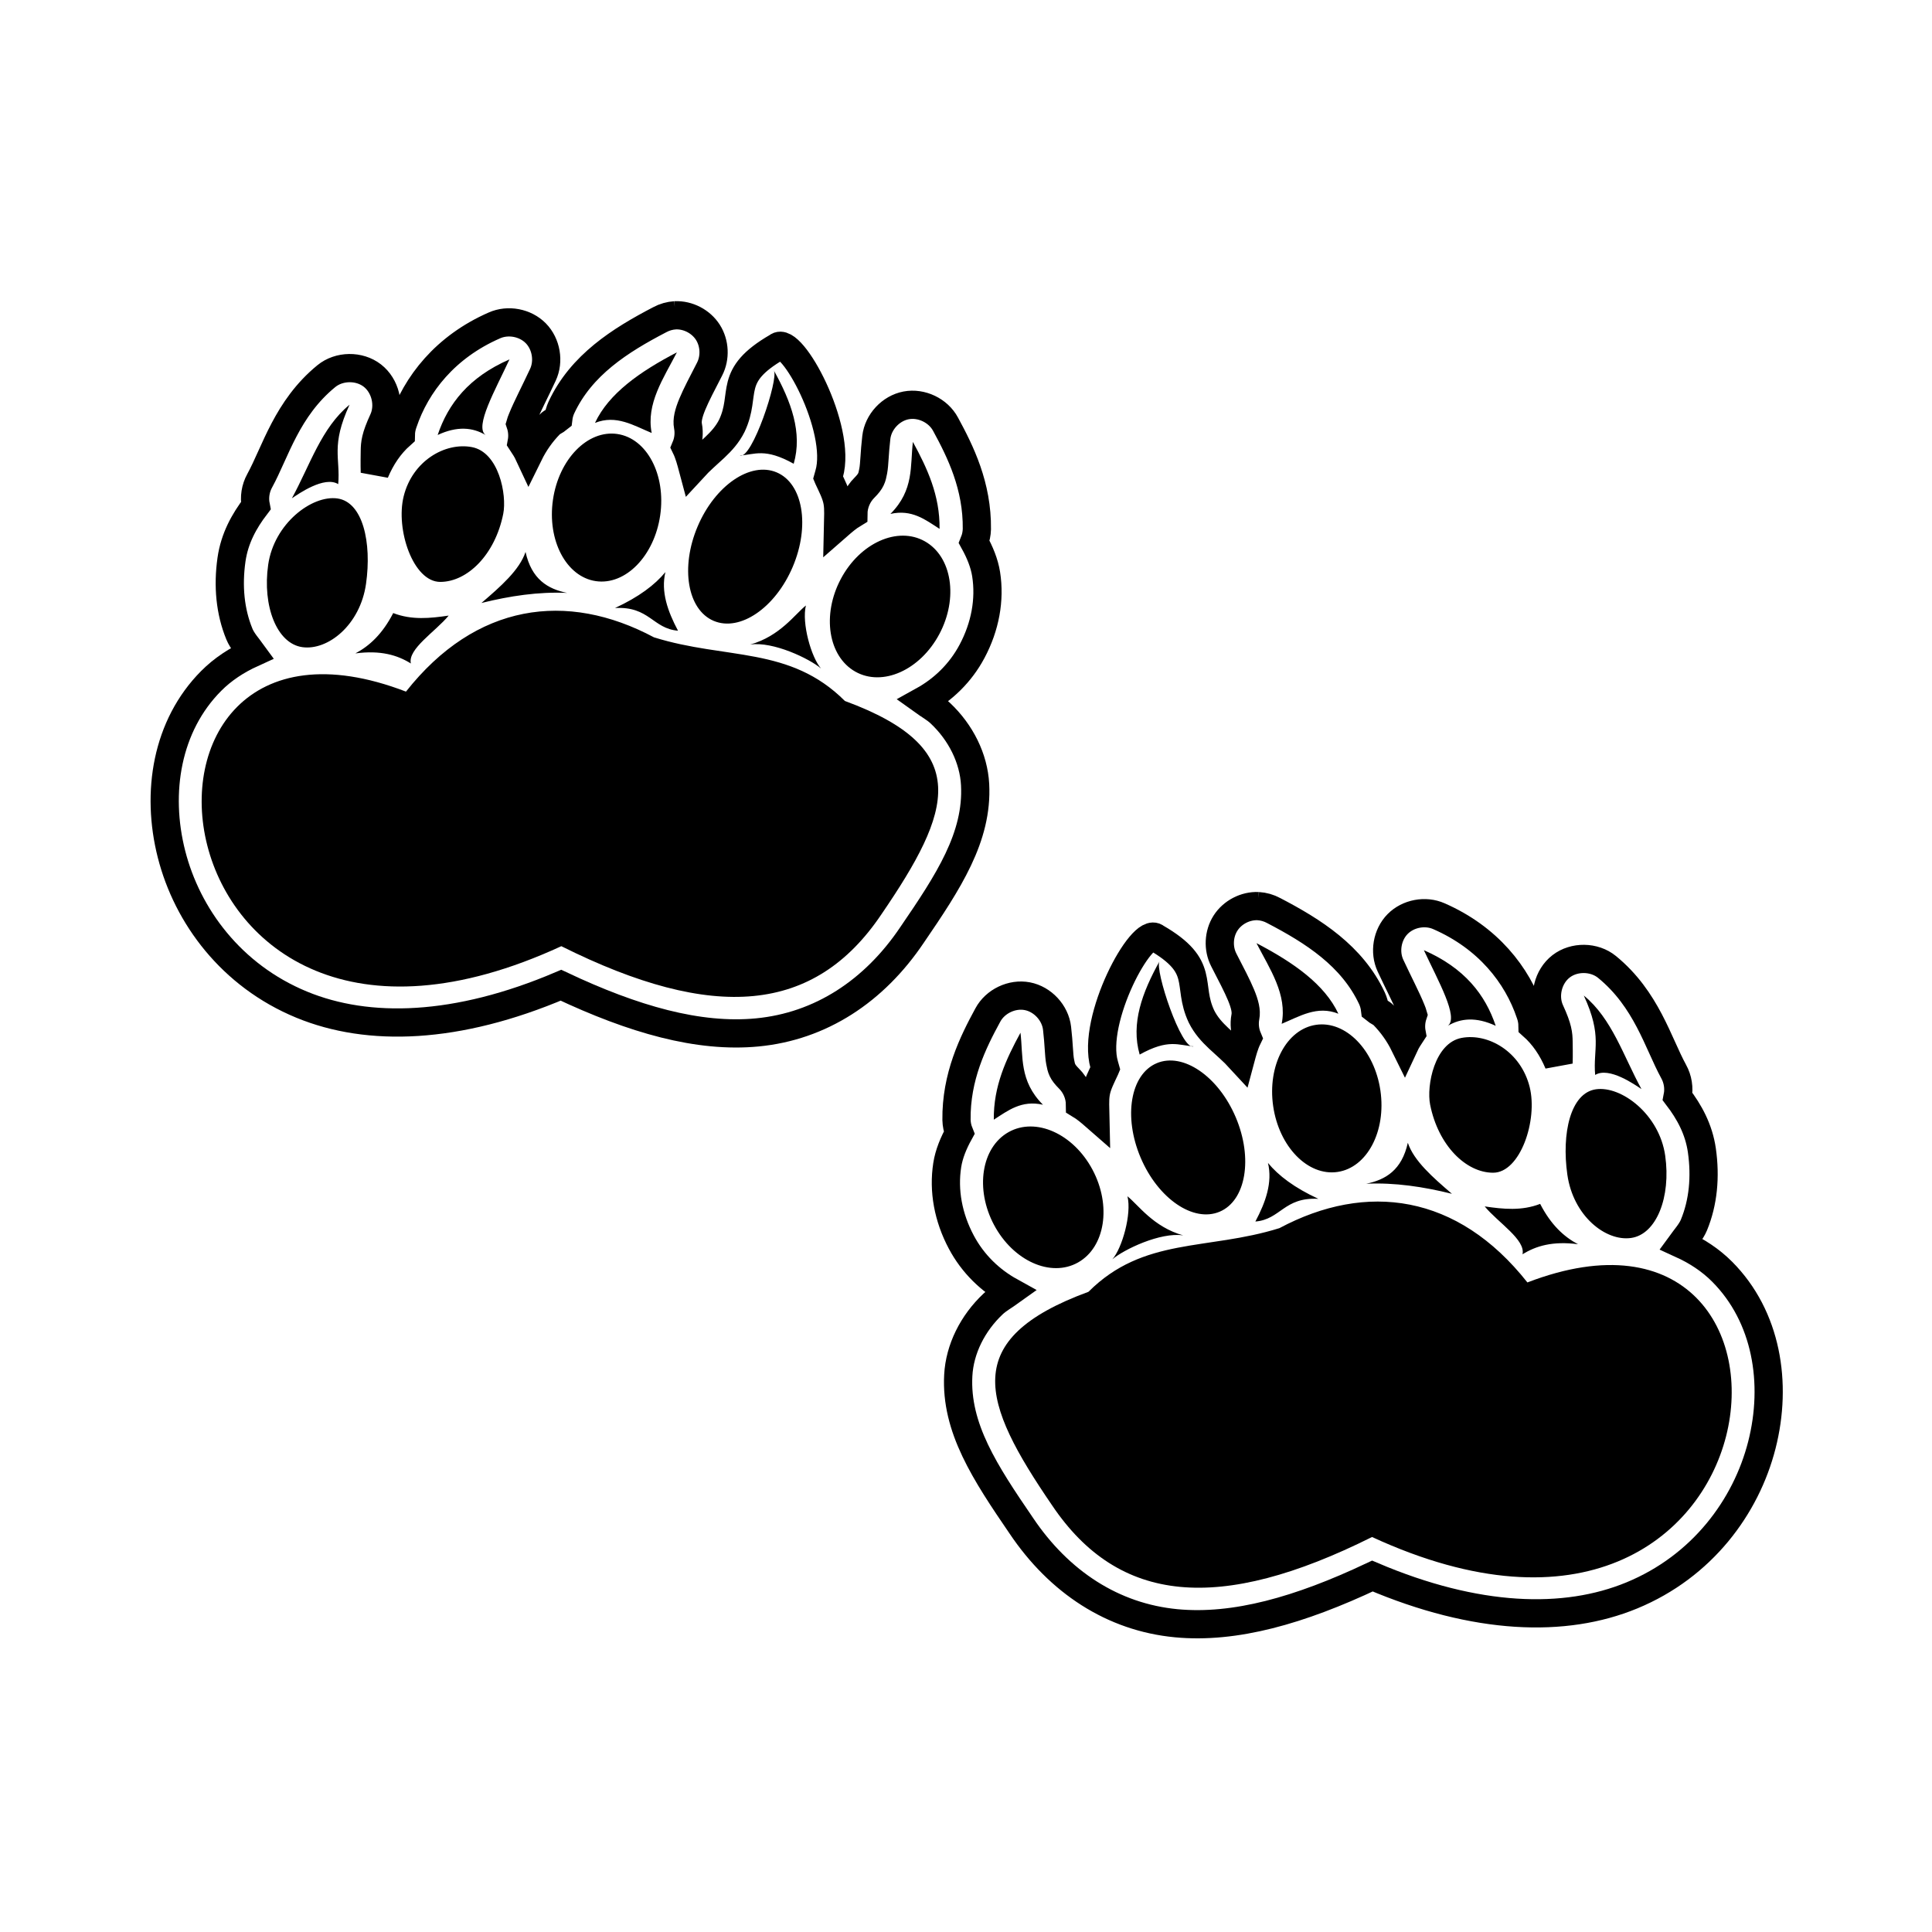 <svg:svg xmlns:dc="http://purl.org/dc/elements/1.1/" xmlns:ns1="http://sodipodi.sourceforge.net/DTD/sodipodi-0.dtd" xmlns:ns2="http://www.inkscape.org/namespaces/inkscape" xmlns:ns4="http://creativecommons.org/ns#" xmlns:rdf="http://www.w3.org/1999/02/22-rdf-syntax-ns#" xmlns:svg="http://www.w3.org/2000/svg" height="471.614" id="svg4267" version="1.0" viewBox="-35.873 -72.51 471.614 471.614" width="471.614" ns1:docname="bear_footprints.svg" ns1:version="0.32" ns2:export-filename="/media/89206074701/Vector_Art/my_folder/bear_footprints.png" ns2:export-xdpi="70.650002" ns2:export-ydpi="70.650002" ns2:output_extension="org.inkscape.output.svg.inkscape" ns2:version="0.46+devel r21235">
  <ns1:namedview bordercolor="#666666" borderopacity="1.0" id="base" pagecolor="#ffffff" showgrid="false" ns2:current-layer="layer1" ns2:cx="455.51242" ns2:cy="-9.9274074" ns2:document-units="px" ns2:pageopacity="0.0" ns2:pageshadow="2" ns2:window-height="700" ns2:window-width="1024" ns2:window-x="0" ns2:window-y="27" ns2:zoom="0.35" />
  <svg:g id="layer1" transform="translate(-78.894 -176.59)" ns2:groupmode="layer" ns2:label="Layer 1">
    <svg:g id="g2836" transform="matrix(7.92 0 0 7.92 -3026.9 -3957.2)" ns2:export-filename="f:\Vector_Art\my_folder\FCM\g2987.png" ns2:export-xdpi="163" ns2:export-ydpi="163">
      <svg:g id="g2871" transform="matrix(.435 0 0 .435 49.252 213.26)" ns2:export-filename="f:\Vector_Art\my_folder\FCM\g2987.png" ns2:export-xdpi="163" ns2:export-ydpi="163">
        <svg:path d="m825.69 710.91c-0.382 0.023-0.758 0.13-1.094 0.312-2.814 1.465-5.564 3.212-6.969 6.219-0.113 0.247-0.187 0.512-0.219 0.781-0.183 0.152-0.43 0.239-0.594 0.406-0.608 0.621-1.108 1.328-1.5 2.125-0.133-0.286-0.313-0.56-0.5-0.844 0.081-0.436 0.048-0.892-0.094-1.312 0.034-0.118 0.042-0.137 0.125-0.344 0.312-0.783 0.926-1.955 1.469-3.125 0.45-0.959 0.241-2.189-0.502-2.945s-1.968-0.988-2.936-0.555c-3.459 1.513-5.544 4.15-6.469 6.906-0.098 0.27-0.151 0.556-0.156 0.844-0.796 0.706-1.401 1.6-1.844 2.656-0.018-0.546-0.005-1.236 0-1.531 0.009-0.501 0.036-0.948 0.594-2.156 0.494-1.065 0.157-2.449-0.771-3.168-0.927-0.719-2.353-0.7-3.26 0.043-2.8 2.29-3.609 5.379-4.719 7.406-0.299 0.536-0.4 1.179-0.281 1.781-0.82 1.075-1.503 2.298-1.719 3.812-0.266 1.873-0.097 3.684 0.562 5.281 0.196 0.476 0.584 0.901 0.906 1.344-1.1 0.501-2.083 1.142-2.906 1.969-3.155 3.169-3.929 7.903-2.812 12.281 1.116 4.378 4.232 8.599 9.219 10.656 4.739 1.955 11.005 1.761 18.375-1.375 5.145 2.429 9.742 3.741 13.906 3.344 4.481-0.428 8.281-2.908 10.969-6.906 2.571-3.761 4.667-6.939 4.469-10.656-0.099-1.859-1.014-3.694-2.469-5.062-0.351-0.33-0.813-0.583-1.219-0.875 1.416-0.783 2.646-1.956 3.469-3.5 0.936-1.755 1.284-3.656 1-5.469-0.123-0.788-0.447-1.56-0.844-2.281 0.116-0.288 0.179-0.596 0.188-0.906 0.038-3.066-1.16-5.492-2.219-7.438-0.522-0.975-1.712-1.543-2.798-1.335-1.086 0.208-1.983 1.174-2.108 2.273-0.131 1.102-0.126 1.89-0.219 2.375-0.092 0.485-0.14 0.7-0.625 1.188-0.488 0.48-0.776 1.159-0.781 1.844-0.391 0.236-0.743 0.537-1.094 0.844 0.011-0.565 0.064-1.139-0.031-1.688-0.101-0.58-0.4-1.13-0.656-1.688-0.004-0.009 0.004-0.022 0-0.031 0.025-0.082 0.046-0.166 0.062-0.25 0.931-3.227-2.684-9.885-3.665-9.013-3.587 2.073-2.142 3.284-3.224 5.585-0.628 1.257-1.702 1.86-2.767 3.022-0.137-0.513-0.27-1.028-0.5-1.5 0.197-0.47 0.252-0.999 0.156-1.5-0.159-0.807 0.474-1.984 1.531-4.031 0.417-0.81 0.369-1.84-0.121-2.608-0.491-0.768-1.406-1.244-2.316-1.205l-0-0v0z" id="path2873" style="color:#000000;stroke:#000000;stroke-width:2;fill:none" ns1:nodetypes="ccscscccsssccccssssccsscssscscsscsscccssssccssscccccsssccc" />
        <svg:path d="m831 734.24c1.625-0.243 4.221 1.007 5.022 1.696-0.696-0.791-1.38-3.224-1.071-4.464-0.76 0.595-1.826 2.173-3.951 2.768zm-9.576-2.589c2.439-0.136 2.67 1.461 4.464 1.607-0.735-1.384-1.222-2.768-0.893-4.152-0.743 0.904-1.877 1.76-3.571 2.545zm-9.464-0.357c2.024-0.502 4.048-0.806 6.071-0.714-1.375-0.28-2.518-0.966-2.946-2.902-0.427 1.282-1.766 2.45-3.125 3.616zm-8.929 3.571c0.999-0.529 1.917-1.378 2.679-2.857 1.31 0.508 2.619 0.373 3.929 0.179-0.935 1.135-2.913 2.364-2.679 3.393-0.954-0.594-2.145-0.95-3.929-0.714zm0.752-4.929c-0.415 2.923-2.709 4.743-4.516 4.487-1.806-0.257-2.833-2.91-2.417-5.833 0.415-2.923 3.101-4.958 4.907-4.702 1.806 0.257 2.442 3.125 2.026 6.048zm9.722-4.957c-0.577 2.895-2.541 4.821-4.464 4.821s-3.174-3.727-2.589-6.071c0.625-2.506 2.931-3.833 4.821-3.482 1.923 0.357 2.5 3.387 2.232 4.732zm11.121 0.107c-0.419 2.879-2.46 4.965-4.558 4.66-2.098-0.306-3.459-2.887-3.04-5.766 0.419-2.879 2.46-4.965 4.558-4.66 2.098 0.306 3.459 2.887 3.04 5.766zm9.392 3.645c-1.233 2.905-3.741 4.62-5.602 3.83-1.861-0.79-2.37-3.785-1.137-6.69s3.741-4.62 5.602-3.83c1.861 0.79 2.37 3.785 1.137 6.69zm10.384 4.772c-1.36 2.55-4.023 3.74-5.948 2.657-1.925-1.083-2.384-4.029-1.024-6.579s4.023-3.74 5.948-2.656 2.384 4.029 1.024 6.579zm-41.787-16.255c-1.998 1.633-2.8 4.28-4.084 6.627 0.444-0.295 2.299-1.609 3.281-1.002 0.164-1.847-0.539-2.718 0.804-5.625zm11.333-3.214c-2.88 1.26-4.347 3.147-5.089 5.357 1.389-0.646 2.479-0.542 3.393 0-0.793-0.597 0.688-3.184 1.696-5.357zm11.862-0.499c-2.629 1.369-4.832 2.921-5.804 5 1.507-0.602 2.737 0.184 4.018 0.714-0.408-2.072 0.833-3.869 1.786-5.714zm6.87 1.287c0.361 0.567-1.558 6.354-2.409 6.024 1.058-0.064 1.758-0.562 3.815 0.583 0.636-2.202-0.181-4.405-1.405-6.607zm9.851 5.059c-0.202 1.701 0.1 3.401-1.592 5.102 1.521-0.344 2.473 0.412 3.482 1.059 0.029-2.373-0.874-4.294-1.89-6.161zm-24.909 35.73c-29.66 13.693-33.565-26.709-11.008-18.037 4.95-6.271 11.397-7.141 17.572-3.846 5.121 1.599 9.623 0.605 13.527 4.509 9.155 3.364 7.594 7.791 2.586 15.119-4.732 7.038-11.887 7.643-22.678 2.255z" id="path2875" style="color:#000000;fill:#000000" />
      </svg:g>
      <svg:g id="g2879" transform="matrix(-.435 0 0 .435 785.57 231.47)" ns2:export-filename="f:\Vector_Art\my_folder\FCM\g2987.png" ns2:export-xdpi="163" ns2:export-ydpi="163">
        <svg:path d="m825.69 710.91c-0.382 0.023-0.758 0.13-1.094 0.312-2.814 1.465-5.564 3.212-6.969 6.219-0.113 0.247-0.187 0.512-0.219 0.781-0.183 0.152-0.43 0.239-0.594 0.406-0.608 0.621-1.108 1.328-1.5 2.125-0.133-0.286-0.313-0.56-0.5-0.844 0.081-0.436 0.048-0.892-0.094-1.312 0.034-0.118 0.042-0.137 0.125-0.344 0.312-0.783 0.926-1.955 1.469-3.125 0.45-0.959 0.241-2.189-0.502-2.945s-1.968-0.988-2.936-0.555c-3.459 1.513-5.544 4.15-6.469 6.906-0.098 0.27-0.151 0.556-0.156 0.844-0.796 0.706-1.401 1.6-1.844 2.656-0.018-0.546-0.005-1.236 0-1.531 0.009-0.501 0.036-0.948 0.594-2.156 0.494-1.065 0.157-2.449-0.771-3.168-0.927-0.719-2.353-0.7-3.26 0.043-2.8 2.29-3.609 5.379-4.719 7.406-0.299 0.536-0.4 1.179-0.281 1.781-0.82 1.075-1.503 2.298-1.719 3.812-0.266 1.873-0.097 3.684 0.562 5.281 0.196 0.476 0.584 0.901 0.906 1.344-1.1 0.501-2.083 1.142-2.906 1.969-3.155 3.169-3.929 7.903-2.812 12.281 1.116 4.378 4.232 8.599 9.219 10.656 4.739 1.955 11.005 1.761 18.375-1.375 5.145 2.429 9.742 3.741 13.906 3.344 4.481-0.428 8.281-2.908 10.969-6.906 2.571-3.761 4.667-6.939 4.469-10.656-0.099-1.859-1.014-3.694-2.469-5.062-0.351-0.33-0.813-0.583-1.219-0.875 1.416-0.783 2.646-1.956 3.469-3.5 0.936-1.755 1.284-3.656 1-5.469-0.123-0.788-0.447-1.56-0.844-2.281 0.116-0.288 0.179-0.596 0.188-0.906 0.038-3.066-1.16-5.492-2.219-7.438-0.522-0.975-1.712-1.543-2.798-1.335-1.086 0.208-1.983 1.174-2.108 2.273-0.131 1.102-0.126 1.89-0.219 2.375-0.092 0.485-0.14 0.7-0.625 1.188-0.488 0.48-0.776 1.159-0.781 1.844-0.391 0.236-0.743 0.537-1.094 0.844 0.011-0.565 0.064-1.139-0.031-1.688-0.101-0.58-0.4-1.13-0.656-1.688-0.004-0.009 0.004-0.022 0-0.031 0.025-0.082 0.046-0.166 0.062-0.25 0.931-3.227-2.684-9.885-3.665-9.013-3.587 2.073-2.142 3.284-3.224 5.585-0.628 1.257-1.702 1.86-2.767 3.022-0.137-0.513-0.27-1.028-0.5-1.5 0.197-0.47 0.252-0.999 0.156-1.5-0.159-0.807 0.474-1.984 1.531-4.031 0.417-0.81 0.369-1.84-0.121-2.608-0.491-0.768-1.406-1.244-2.316-1.205l-0-0v0z" id="path2881" style="color:#000000;stroke:#000000;stroke-width:2;fill:none" ns1:nodetypes="ccscscccsssccccssssccsscssscscsscsscccssssccssscccccsssccc" />
        <svg:path d="m831 734.24c1.625-0.243 4.221 1.007 5.022 1.696-0.696-0.791-1.38-3.224-1.071-4.464-0.76 0.595-1.826 2.173-3.951 2.768zm-9.576-2.589c2.439-0.136 2.67 1.461 4.464 1.607-0.735-1.384-1.222-2.768-0.893-4.152-0.743 0.904-1.877 1.76-3.571 2.545zm-9.464-0.357c2.024-0.502 4.048-0.806 6.071-0.714-1.375-0.28-2.518-0.966-2.946-2.902-0.427 1.282-1.766 2.45-3.125 3.616zm-8.929 3.571c0.999-0.529 1.917-1.378 2.679-2.857 1.31 0.508 2.619 0.373 3.929 0.179-0.935 1.135-2.913 2.364-2.679 3.393-0.954-0.594-2.145-0.95-3.929-0.714zm0.752-4.929c-0.415 2.923-2.709 4.743-4.516 4.487-1.806-0.257-2.833-2.91-2.417-5.833 0.415-2.923 3.101-4.958 4.907-4.702 1.806 0.257 2.442 3.125 2.026 6.048zm9.722-4.957c-0.577 2.895-2.541 4.821-4.464 4.821s-3.174-3.727-2.589-6.071c0.625-2.506 2.931-3.833 4.821-3.482 1.923 0.357 2.5 3.387 2.232 4.732zm11.121 0.107c-0.419 2.879-2.46 4.965-4.558 4.66-2.098-0.306-3.459-2.887-3.04-5.766 0.419-2.879 2.46-4.965 4.558-4.66 2.098 0.306 3.459 2.887 3.04 5.766zm9.392 3.645c-1.233 2.905-3.741 4.62-5.602 3.83-1.861-0.79-2.37-3.785-1.137-6.69s3.741-4.62 5.602-3.83c1.861 0.79 2.37 3.785 1.137 6.69zm10.384 4.772c-1.36 2.55-4.023 3.74-5.948 2.657-1.925-1.083-2.384-4.029-1.024-6.579s4.023-3.74 5.948-2.656 2.384 4.029 1.024 6.579zm-41.787-16.255c-1.998 1.633-2.8 4.28-4.084 6.627 0.444-0.295 2.299-1.609 3.281-1.002 0.164-1.847-0.539-2.718 0.804-5.625zm11.333-3.214c-2.88 1.26-4.347 3.147-5.089 5.357 1.389-0.646 2.479-0.542 3.393 0-0.793-0.597 0.688-3.184 1.696-5.357zm11.862-0.499c-2.629 1.369-4.832 2.921-5.804 5 1.507-0.602 2.737 0.184 4.018 0.714-0.408-2.072 0.833-3.869 1.786-5.714zm6.87 1.287c0.361 0.567-1.558 6.354-2.409 6.024 1.058-0.064 1.758-0.562 3.815 0.583 0.636-2.202-0.181-4.405-1.405-6.607zm9.851 5.059c-0.202 1.701 0.1 3.401-1.592 5.102 1.521-0.344 2.473 0.412 3.482 1.059 0.029-2.373-0.874-4.294-1.89-6.161zm-24.909 35.73c-29.66 13.693-33.565-26.709-11.008-18.037 4.95-6.271 11.397-7.141 17.572-3.846 5.121 1.599 9.623 0.605 13.527 4.509 9.155 3.364 7.594 7.791 2.586 15.119-4.732 7.038-11.887 7.643-22.678 2.255z" id="path2883" style="color:#000000;fill:#000000" />
      </svg:g>
    </svg:g>
  </svg:g>
</svg:svg>